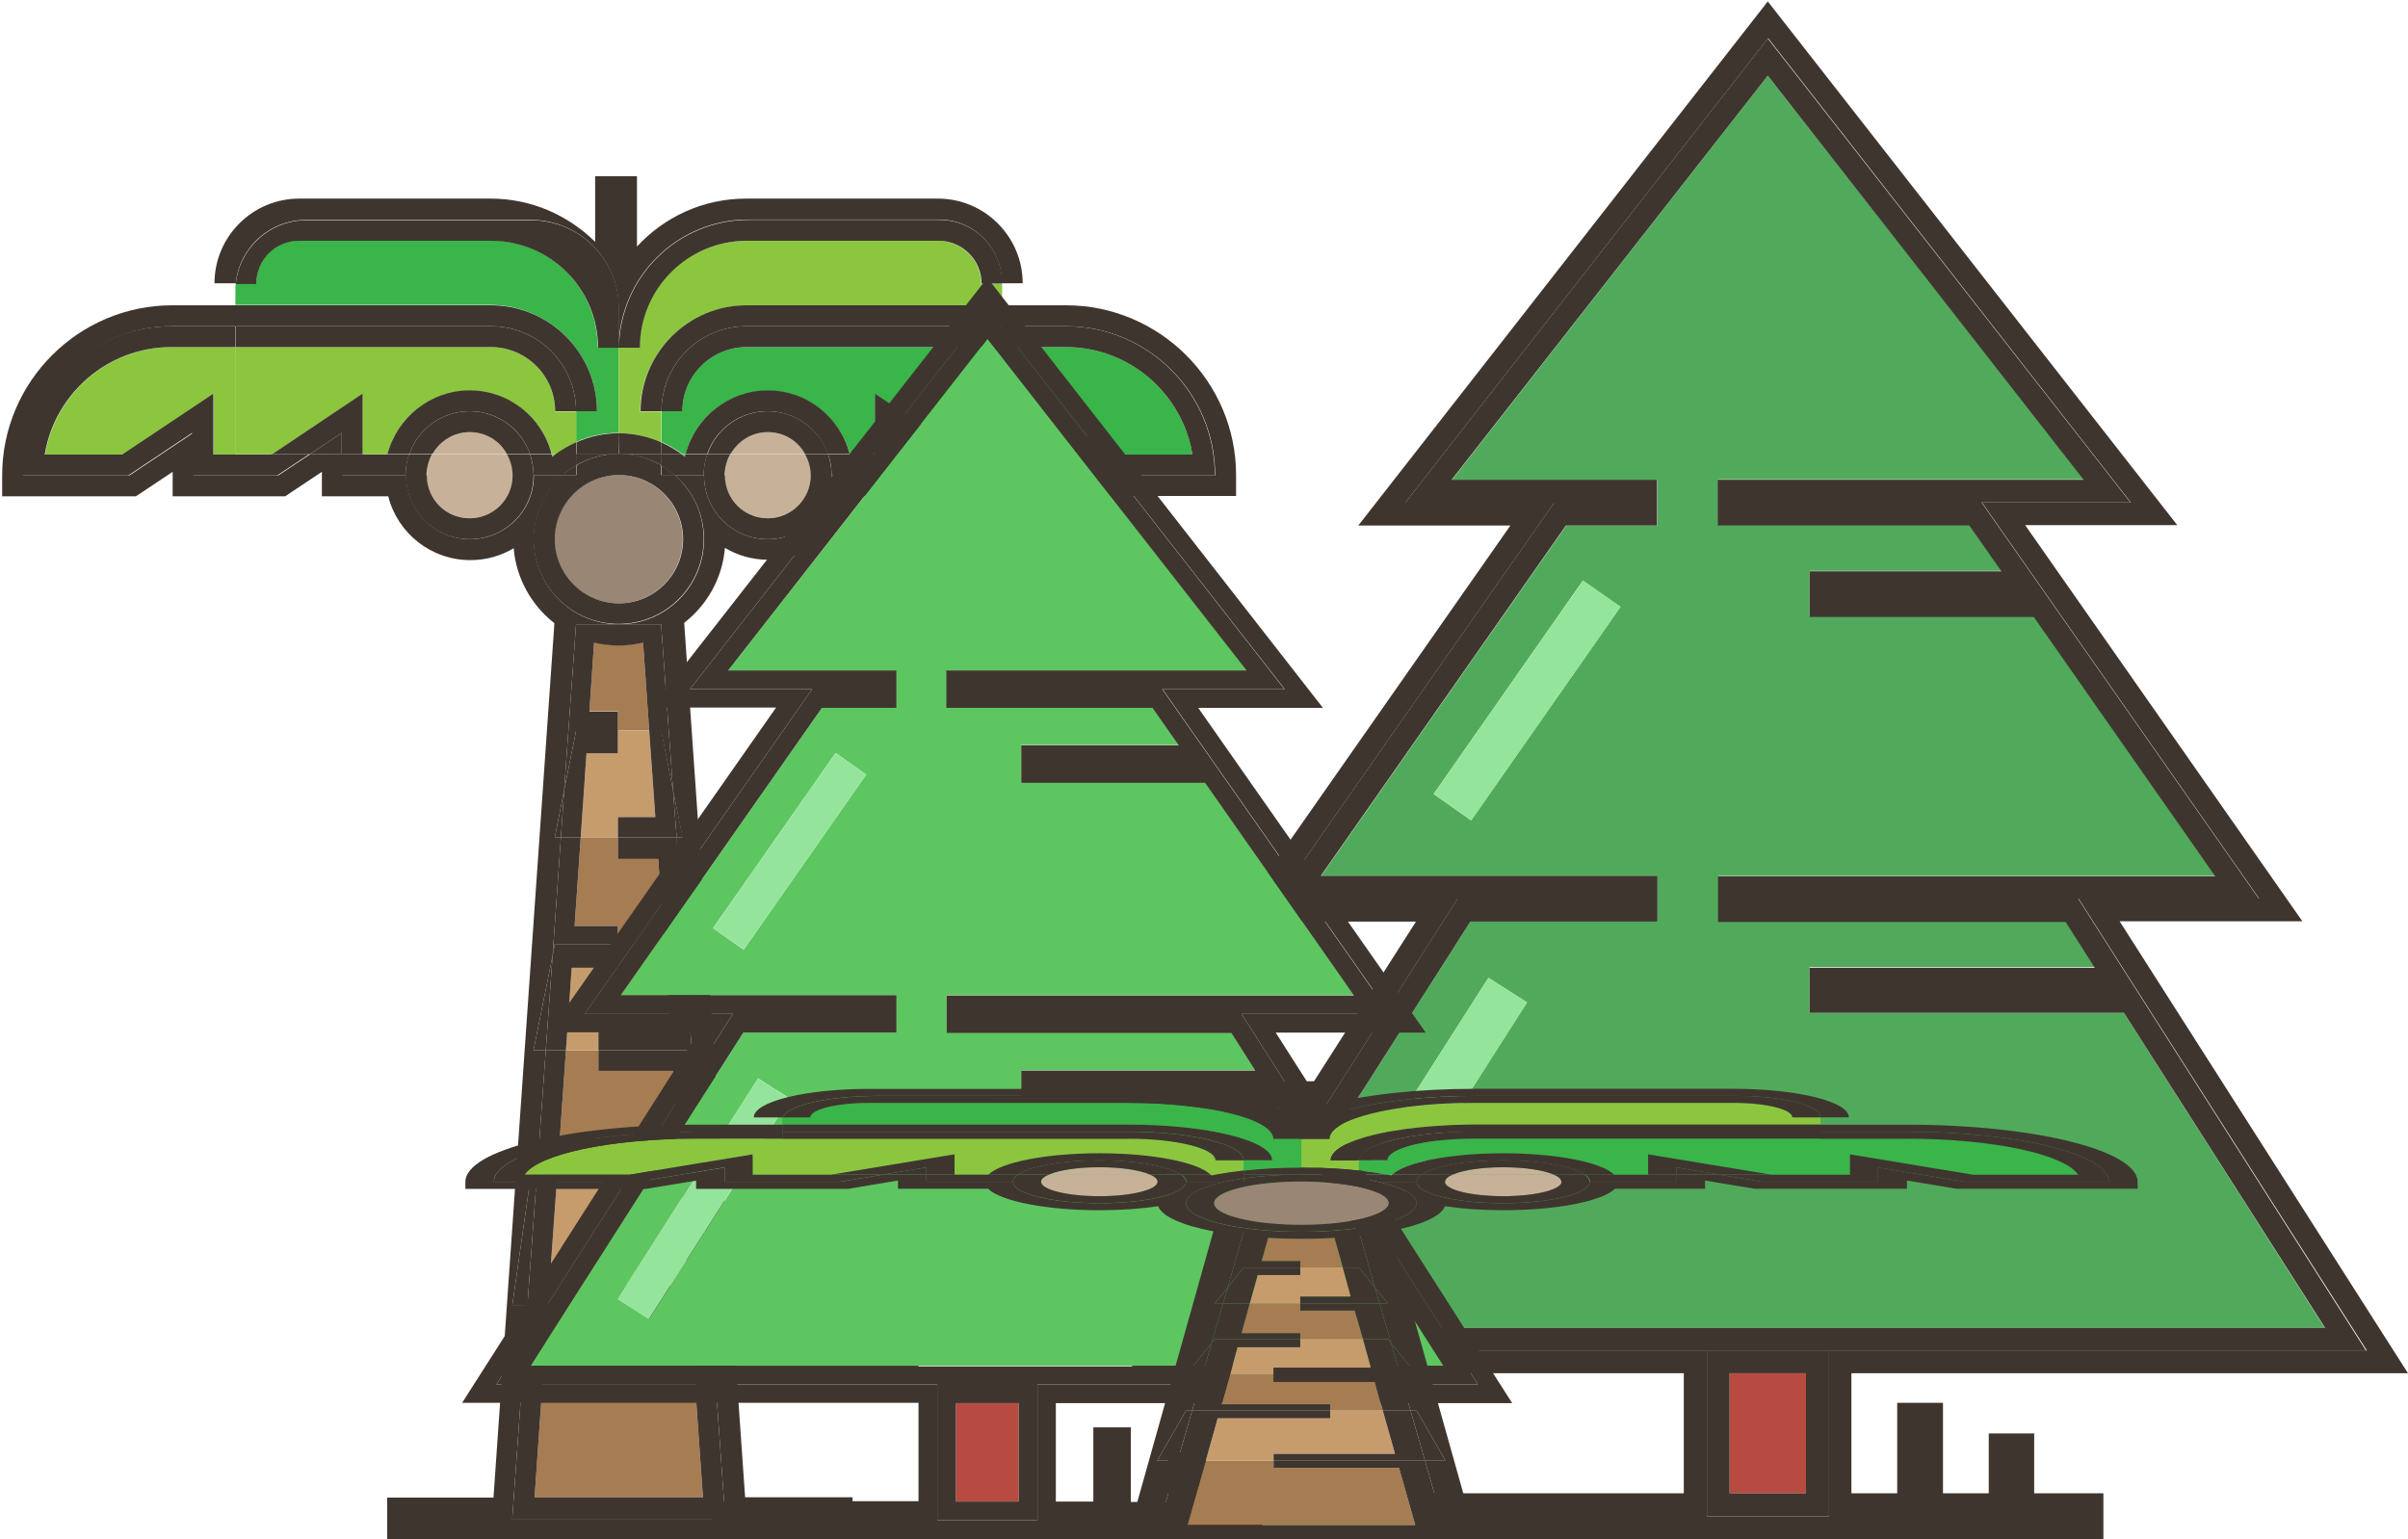 <svg width="668" height="427" viewBox="0 0 668 427" xmlns="http://www.w3.org/2000/svg"><g fill="none" fill-rule="evenodd"><path d="M171.6 97v-.5 23.7V97z"/><path fill="#A67C52" d="M159.4 256.9h12v5h12.8l-1.6-23.6h-11.2v-6h-10.3zM155.3 315.7h22.3v5.2h10.8l-1.7-23.8H166v-5.7h-9zM178.4 178.2c-2.2.5-4.4.8-6.8.8-2.3 0-4.6-.3-6.8-.8l-1.3 19.1h7.9v5.4h8.7l-1.7-24.5zM148.3 415.4H195l-3.3-47.2H166v-5.9h-14z"/><path fill="#C69C6D" d="M177.6 327.3h-23.1l-2.5 35h14v-5.7h24.9l-2.5-35.7h-10.8zM171.4 268.5h-12.8l-1.6 22.9h9v-5.9h19.9l-1.7-23.6h-12.8zM181.8 226.7l-1.7-23.9h-8.7v6.2h-8.7l-1.6 23.3h10.3v-5.6z"/><path d="M165.6 114.1h-5.8v8.5c3.6-1.6 7.6-2.5 11.8-2.5V96.4h-5.8c0-16.4-13.3-29.7-29.7-29.7H83c-6.6 0-11.9 5.4-11.9 11.9h-5.7c-.1.6-.1 1.3-.1 2v4h70.9c16.2.1 29.4 13.3 29.4 29.5z" fill="#39B54A"/><path d="M260.3 66.8h-53.2c-16.4 0-29.7 13.3-29.7 29.7h-5.8v23.7c4.2 0 8.2.9 11.8 2.5v-8.5h-5.8c0-16.2 13.2-29.4 29.4-29.4h71v-6h-5.8c0-6.7-5.4-12-11.9-12z" fill="#8CC63F"/><path d="M235.8 126.1h6.9v-.1h-6.9v.1zM278 126h-10.2l.2.1h16v-16.9l25.3 16.9h21.5c-2.8-16.9-17.5-29.8-35.1-29.8H278V126zM190.1 126.7c.1-.2.1-.5.2-.7h-1.1c.3.2.6.4.9.7z" fill="#39B54A"/><path d="M190.2 126c2.6-10.1 11.8-17.6 22.8-17.6 10.9 0 20.1 7.5 22.8 17.6h6.9v-16.7l25.1 16.7H278V96.3h-70.9c-9.8 0-17.8 8-17.8 17.8h-5.8v8.5c2 .9 3.9 2 5.7 3.3h1v.1z" fill="#39B54A"/><path d="M65.3 96.3H47.6c-17.6 0-32.3 12.9-35.1 29.8H34l25.3-16.9v16.9h16.1l.2-.1H65.4V96.3h-.1zM100.6 126.1h6.9v-.1h-6.9v.1zM153.2 126.7c.3-.2.6-.5.9-.7H153c.1.2.2.4.2.7z" fill="#8CC63F"/><path d="M136.2 96.3H65.3V126h10.2l25.1-16.7V126h6.9c2.6-10.1 11.8-17.6 22.8-17.6 10.9 0 20.1 7.5 22.8 17.6h1.1c1.8-1.3 3.7-2.4 5.7-3.3v-8.5H154c0-9.9-8-17.9-17.8-17.9z" fill="#8CC63F"/><path d="M130.3 143.8c6.6 0 11.9-5.4 11.9-11.9h-23.9c.1 6.5 5.4 11.9 12 11.9zM118.4 131.9h23.9c0-2.2-.6-4.2-1.6-5.9H120c-1.1 1.7-1.6 3.7-1.6 5.9zM130.3 119.9c-4.4 0-8.3 2.4-10.3 6h20.7c-2.1-3.5-6-6-10.4-6zM213 143.8c6.6 0 11.9-5.3 11.9-11.9H201c.1 6.5 5.4 11.9 12 11.9zM201.1 131.9H225c0-2.2-.6-4.2-1.6-5.9h-20.7c-1.1 1.7-1.6 3.7-1.6 5.9zM213 119.9c-4.4 0-8.3 2.4-10.3 6h20.7c-2.1-3.5-6-6-10.4-6z" fill="#C7B299"/><path d="M153.8 149.6c0 9.8 8 17.8 17.8 17.8s17.8-8 17.8-17.8-8-17.8-17.8-17.8-17.8 8-17.8 17.8z" fill="#998675"/><path d="M85 61h62.2c13.5 0 24.4 10.9 24.4 24.4v11c.3-19.6 16.3-35.5 36-35.5h52.9c9.6 0 17.4 7.8 17.4 17.4v.3h5.8c0-13-10.6-23.5-23.5-23.5H207c-12 0-22.7 5.1-30.3 13.3V48.9h-11.6v18.2c-7.5-7.4-17.7-12-29-12H83c-13 0-23.5 10.6-23.5 23.5h5.9C66.4 68.7 74.8 61 85 61z" fill="#3F352F"/><path d="M83 66.8h53.2c16.4 0 29.7 13.3 29.7 29.7h5.8v-11c0-13.5-10.9-24.4-24.4-24.4H85c-10.2 0-18.6 7.8-19.6 17.7h5.7c0-6.7 5.3-12 11.9-12zM260.6 61h-52.9c-19.7 0-35.7 15.8-36 35.5h5.8c0-16.4 13.3-29.7 29.7-29.7h53.2c6.6 0 11.9 5.4 11.9 11.9h5.7v-.3c0-9.6-7.8-17.4-17.4-17.4zM171.6 120.2h-.1v5.8h.1zM183.5 129.1V126h-11.7c4.2 0 8.2 1.1 11.7 3.1zM159.8 129.1c3.5-2 7.5-3.2 11.7-3.2h-11.7v3.2z" fill="#3F352F"/><path d="M295.7 84.7H278v5.8h17.7c22.8 0 41.4 18.5 41.4 41.4h-29.6l-17.7-11.8v11.8h-23.6l-8.9-5.9h-8.9v5.9h-17.7c0 9.8-7.9 17.7-17.7 17.7-9.8 0-17.7-7.9-17.7-17.7h-8c4.9 4.3 8 10.7 8 17.7 0 13.1-10.6 23.6-23.6 23.6-13.1 0-23.6-10.6-23.6-23.6 0-7.1 3.1-13.4 8-17.7h-8c0 9.8-7.9 17.7-17.7 17.7-9.8 0-17.7-7.9-17.7-17.7H95V126h-8.9l-8.9 5.9H53.6v-11.8l-17.7 11.8H6.4c0-22.8 18.5-41.4 41.4-41.4h17.7v-5.8H47.8c-26 0-47.2 21.2-47.2 47.2v5.8h37.1l10.2-6.8v6.8h31.2l10.2-6.8v6.8h18.4c2.6 10.2 11.8 17.7 22.8 17.7 4.4 0 8.5-1.2 12-3.3.7 8.4 5 15.9 11.3 20.8l-16.9 242.6h-29.5V427h129.1v-11.6h-29.8l-16.9-242.6c6.3-4.9 10.6-12.3 11.3-20.8 3.5 2.1 7.6 3.3 12 3.3 11 0 20.2-7.5 22.8-17.7h18.3v-6.8l10.2 6.8h31.2v-6.8l10.2 6.8h37.1v-5.8c0-25.9-21.2-47.1-47.2-47.1zM195.3 291.4h-3.4l2.1 29.5h1.3l5.9 41.4H197l4.2 59.1h-59.1l4.2-59.1h-4.2l5.9-41.4h1.3l2.1-29.5H148l5.3-26.3 2.3-32.8h-1.7l2.6-13.1 3.3-46h23.6l3.3 46 2.6 13.1h-1.7l2.3 32.8 5.4 26.3z" fill="#3F352F"/><path fill="#3F352F" d="M171.4 261.9v-5h-12l1.7-24.6h-5.5l-2.3 32.8.6-3.2zM171.4 202.8v-5.4h-7.9l1.3-19.1c2.2.5 4.4.8 6.8.8 2.3 0 4.6-.3 6.8-.8l1.7 24.5h3.3l3.3 16.4-3.3-46h-23.6l-3.3 46 3.3-16.4h11.6zM177.6 315.7h-22.3l1.7-24.3h-5.6l-2.1 29.5h28.3zM166 368.2h25.7l3.3 47.2h-46.7l3.7-53.1h-5.7l-4.2 59.1h59.1l-4.2-59.1h-31zM171.4 232.3v6h11.2l1.6 23.6h5.2l.6 3.2-2.3-32.8zM166 297.1h20.7l1.7 23.8h5.6l-2.1-29.5H166zM148 320.9l-5.9 41.4h4.2l3-41.4z"/><path fill="#3F352F" d="M201.2 362.3l-5.9-41.4H194l3 41.4z"/><path fill="#3F352F" d="M190.9 356.6H166v5.7h31l-3-41.4h-5.6zM154.5 327.3h23.1v-6.4h-28.3l-3 41.4h5.7zM195.3 291.4l-5.3-26.3 1.9 26.3zM148 291.4h3.4l1.9-26.3z"/><path fill="#3F352F" d="M158.6 268.5h12.8v-6.6h-17.5l-.6 3.2-1.9 26.3h5.6zM184.2 261.9l1.7 23.6H166v5.9h25.9l-1.9-26.3-.6-3.2zM153.9 232.3h1.7l.9-13.1zM189.4 232.3l-2.7-13.1 1 13.1z"/><path fill="#3F352F" d="M162.7 209h8.7v-6.2h-11.6l-3.3 16.4-.9 13.1h5.5zM180.1 202.8l1.7 23.9h-10.4v5.6h16.3l-1-13.1-3.2-16.4zM171.6 126l.1-5.8c-4.2 0-8.2.9-11.8 2.5v3.3h11.7zM86 126h8.8v-5.9zM136.2 90.5c13.1 0 23.6 10.6 23.6 23.6h5.8c0-16.2-13.2-29.4-29.4-29.4H65.3v5.8h70.9zM248.4 126h8.9l-8.9-5.9z"/><path d="M171.7 126h11.7v-3.3c-3.6-1.6-7.6-2.5-11.8-2.5l.1 5.8zM177.7 114.1h5.8c0-13.1 10.6-23.6 23.6-23.6H278v-5.8h-70.9c-16.2 0-29.4 13.2-29.4 29.4zM295.7 96.3c17.6 0 32.3 12.9 35.1 29.8h-21.5L284 109.2v16.9h-16.1l-.2-.1h-10.4l8.9 5.9h23.6v-11.8l17.7 11.8H337c0-22.8-18.5-41.4-41.4-41.4H278v5.8h17.7zM242.7 126.1h-6.9v-.1h-6.1c.7 1.8 1 3.8 1 5.9h17.7V126h-5.8v.1h.1zM190.2 126c-.1.2-.1.5-.2.7-.3-.2-.6-.5-.9-.7h-5.7v3.2c1.4.8 2.6 1.7 3.8 2.7h8c0-2.1.4-4.1 1-5.9h-6z" fill="#3F352F"/><path d="M183.5 114.1h5.8c0-9.8 8-17.8 17.8-17.8H278v-5.8h-70.9c-13.1 0-23.6 10.6-23.6 23.6z" fill="#3F352F"/><path d="M213 108.3c-10.9 0-20.1 7.5-22.8 17.6h6c2.4-6.9 9-11.8 16.7-11.8 7.7 0 14.3 4.9 16.7 11.8h6.1c-2.6-10.1-11.8-17.6-22.7-17.6zM189.1 126c-1.8-1.3-3.7-2.4-5.7-3.3v3.3h5.7zM242.7 109.2V126h5.7v-5.9l8.9 5.9h10.5zM159.8 126h-5.7c-.3.2-.6.5-.9.7-.1-.2-.1-.5-.2-.7h-6c.7 1.8 1 3.8 1 5.9h8c1.2-1 2.4-2 3.8-2.7V126zM75.3 126.1H59.2v-16.9l-25.3 16.9H12.4c2.8-16.9 17.5-29.8 35.1-29.8h17.7v-5.8H47.5c-22.8 0-41.4 18.5-41.4 41.4h29.5l17.7-11.8v11.8h23.6l8.9-5.9H75.3v.1zM107.5 126v.1h-6.9v-.1h-5.8v5.9h17.7c0-2.1.4-4.1 1-5.9h-6zM159.8 126v-3.3c-2 .9-3.9 2-5.7 3.3h5.7z" fill="#3F352F"/><path d="M136.2 96.3c9.8 0 17.8 8 17.8 17.8h5.8c0-13.1-10.6-23.6-23.6-23.6H65.3v5.8h70.9z" fill="#3F352F"/><path d="M130.3 108.3c-10.9 0-20.1 7.5-22.8 17.6h6.1c2.4-6.9 9-11.8 16.7-11.8 7.7 0 14.3 4.9 16.7 11.8h6c-2.6-10.1-11.8-17.6-22.7-17.6zM100.6 109.2L75.5 126H86l8.8-5.9v5.9h5.8zM130.3 143.8c-6.6 0-11.9-5.3-11.9-11.9h-5.8c0 9.8 7.9 17.7 17.7 17.7 9.8 0 17.7-7.9 17.7-17.7h-5.8c0 6.5-5.3 11.9-11.9 11.9zM119.9 126h-6.4c-.7 1.8-1 3.8-1 5.9h5.8c.1-2.2.6-4.2 1.6-5.9zM140.6 126c1 1.7 1.6 3.8 1.6 5.9h5.8c0-2.1-.4-4.1-1-5.9h-6.4z" fill="#3F352F"/><path d="M130.3 114.1c-7.7 0-14.3 4.9-16.7 11.8h6.4c2.1-3.6 5.9-6 10.3-6s8.3 2.4 10.3 6h6.4c-2.4-6.8-9-11.8-16.7-11.8zM213 143.8c-6.6 0-11.9-5.3-11.9-11.9h-5.8c0 9.8 7.9 17.7 17.7 17.7 9.8 0 17.7-7.9 17.7-17.7h-5.8c0 6.5-5.3 11.9-11.9 11.9zM202.6 126h-6.4c-.7 1.8-1 3.8-1 5.9h5.8c.1-2.2.6-4.2 1.6-5.9zM223.3 126c1 1.7 1.6 3.8 1.6 5.9h5.8c0-2.1-.4-4.1-1-5.9h-6.4zM213 114.1c-7.7 0-14.3 4.9-16.7 11.8h6.4c2.1-3.6 5.9-6 10.3-6s8.3 2.4 10.3 6h6.4c-2.4-6.8-9-11.8-16.7-11.8zM183.5 129.1c-3.5-2-7.5-3.2-11.7-3.2h-.2c-4.3 0-8.3 1.2-11.7 3.2v2.7H156c-4.9 4.3-8 10.7-8 17.7 0 13.1 10.6 23.6 23.6 23.6 13.1 0 23.6-10.6 23.6-23.6 0-7.1-3.1-13.4-8-17.7h-3.8v-2.7h.1zm6 20.5c0 9.8-8 17.8-17.8 17.8s-17.8-8-17.8-17.8 8-17.8 17.8-17.8 17.8 8 17.8 17.8z" fill="#3F352F"/><path fill="#3F352F" d="M171.6 126h-.1v-.1h.1zM171.6 126zM183.5 131.9h3.8c-1.2-1-2.4-2-3.8-2.7v2.7zM159.8 129.1c-1.4.8-2.6 1.7-3.8 2.7h3.8v-2.7z"/><g><path d="M589.2 281H502v-12.7h79.1l-8.1-12.7h-96.3V243H614.6l-50.3-71.9H502v-12.7h53.3l-8.9-12.7h-69.8V133h101.5L490.4 21l-87.6 112.1H459.8v12.7h-25.3l-68 97.2h93.3v12.7h-51.9L336 368.4h308.9L589.2 281zm-181.1-53.4l-10.4-7.3 41.4-59.2 10.4 7.3-41.4 59.2zm-32.2 125.2l-10.7-6.8 47.7-74.7 10.7 6.8-47.7 74.7z" fill="#51AA5B"/><path fill="#95E49C" d="M408.141 227.58l-10.407-7.282 41.45-59.242 10.407 7.28z"/><path fill="#B84B41" d="M479.8 381H501v33.3h-21.2z"/><path fill="#95E49C" d="M375.959 352.822l-10.705-6.833 47.667-74.68 10.705 6.832z"/><path d="M564.4 397.7h-12.7v16.6H539v-25.1h-12.7v25.1h-12.7V381H668l-80-125.4h50.7l-76.9-109.9H604L490.4.4 376.8 145.8H419l-76.9 109.9h50.7l-80 125.3h154.3v33.3h-69.9V427h186.3v-12.7h-19.2v-16.6h.1zm-57 23h-33.9v-46H324.4l80-125.4h-50.1l76.9-109.9h-41.3L490.5 10.6l100.6 128.8h-41.3l76.9 109.9h-50.1l80 125.4H507.4v46z" fill="#3F352F"/><path fill="#3F352F" d="M564.4 397.7h-.1v-.1h.1zM576.5 249.3h50.1l-76.9-109.9H591L490.4 10.7 389.8 139.5h41.3l-76.9 109.9h50.1l-80 125.4h332.1l-79.9-125.5zM467.2 368.4H336l71.9-112.7h51.9V243h-93.4l68-97.2h25.3v-12.7h-57L490.4 21 578 133.1H476.5v12.7h69.8l8.9 12.7H502v12.7h62.2l50.3 71.9H476.6v12.7H573l8.1 12.7H502V281h87.2l55.8 87.4H467.2z"/><path d="M473.5 420.7h33.9v-46h-33.9v46zm6.3-39.7H501v33.3h-21.2V381z" fill="#3F352F"/></g><g><path d="M354.8 307.3h-71.5v-10.4h64.9l-6.6-10.4h-79v-10.4h113l-41.3-59h-51v-10.4H327l-7.3-10.4h-57.1V186h83.3L274 94l-72 92H248.7v10.4H228l-55.8 79.7h76.5v10.4h-42.5l-59 92.4h253.4l-45.8-71.6zm-148.5-43.8l-8.5-6 34-48.6 8.5 6-34 48.6zM180 366.1l-8.8-5.6 39.1-61.3 8.8 5.6-39.1 61.3z" fill="#5DC660"/><path fill="#95E49C" d="M206.342 263.466l-8.521-5.962 33.997-48.59 8.521 5.961z"/><path fill="#B84B41" d="M265.2 389.3h17.4v27.3h-17.4z"/><path fill="#95E49C" d="M179.935 366.091l-8.767-5.595 39.113-61.279 8.766 5.596z"/><path d="M334.5 403h-10.4v13.7h-10.4V396h-10.4v20.6h-10.4v-27.3h126.6l-65.6-102.8h41.6l-63.1-90.1H367L273.9 77.1l-93.2 119.2h34.6l-63.1 90.1h41.6l-65.6 102.8h126.6v27.3h-57.3V427h152.8v-10.4h-15.8V403zm-46.7 18.8H260v-37.7H137.7l65.6-102.8h-41.1l63.1-90.1h-33.9l82.5-105.6 82.5 105.6h-33.9l63.1 90.1h-41.2L410 384.1H287.8v37.7z" fill="#3F352F"/><path fill="#3F352F" d="M334.5 403h-.1v-.1h.1zM344.4 281.3h41.1l-63.1-90.1h33.9L273.9 85.6l-82.5 105.6h33.9l-63.1 90.1h41.1l-65.6 102.8H410l-65.6-102.8zm-89.6 97.6H147.2l59-92.4h42.5v-10.4h-76.5l55.8-79.7h20.7V186H202l71.9-92 71.9 92h-83.3v10.4h57.2l7.3 10.4h-43.7v10.4h51l41.3 59h-113v10.4h79l6.6 10.4h-64.9v10.4h71.5l45.7 71.7H254.8v-.2zM260 421.8h27.8v-37.7H260v37.7zm5.2-32.5h17.4v27.3h-17.4v-27.3z"/></g><g><path d="M361 316.123v-.174 7.988-7.814z"/><path fill="#A67C52" d="M344.4 369.875h16.3v1.662h17.4l-2.3-7.913h-15.1v-2.01h-14zM338.9 389.595H369v1.785h14.6l-2.2-8.011h-28.1v-1.91h-12.1zM370.2 343.433a154.717 154.717 0 0 1-18.4 0l-1.8 6.424h10.6v1.811h11.8l-2.2-8.235zM329.4 423.106h63.2l-4.5-15.85h-34.8v-1.985h-18.8z"/><path fill="#C69C6D" d="M369 393.489h-31.2l-3.3 11.782h18.8v-1.91H387l-3.4-11.98H369zM360.7 373.77h-17.4l-2.1 7.689h12.1v-1.985h27l-2.2-7.937h-17.4zM374.7 359.73l-2.2-8.062h-11.8v2.084h-11.8l-2.2 7.863h14v-1.885z"/><path d="M352.9 321.903H345v2.852c4.9-.546 10.3-.843 16-.843v-7.987h-7.9c0-5.482-18-9.972-40.2-9.972H241c-8.9 0-16.2 1.786-16.2 4.018h-7.7c-.1.224-.1.447-.1.67v1.364h96c22 .025 39.9 4.44 39.9 9.898z" fill="#39B54A"/><path d="M481 306.003h-72c-22.1 0-40.2 4.465-40.2 9.971H361v7.963c5.7 0 11.1.297 16 .843v-2.853h-7.9c0-5.457 17.9-9.897 39.9-9.897h96v-2.009h-7.8c0-2.232-7.3-4.018-16.2-4.018z" fill="#8CC63F"/><path d="M447.9 325.932h9.3v-.036h-9.3v.036zM505 325.871h-13.8l.2.025h21.8v-5.655l34.2 5.655h29.1c-3.8-5.655-23.6-9.996-47.5-9.996h-24v9.971zM386 326.234c.1-.109.2-.218.2-.363h-1.5c.4.11.8.254 1.3.363z" fill="#39B54A"/><path d="M386.2 325.871c3.6-3.398 16-5.928 30.8-5.928s27.3 2.505 30.8 5.928h9.3v-5.63l34 5.63H505V315.9h-96c-13.3 0-24.2 2.679-24.2 6.003H377v2.852c2.7.298 5.3.67 7.7 1.116h1.5z" fill="#39B54A"/><path d="M217 315.925h-24c-23.9 0-43.8 4.34-47.5 9.996h29.1l34.2-5.656v5.656h21.8l.2-.025H217v-9.971zM264.8 325.932h9.3v-.036h-9.3v.036zM336.1 326.234c.4-.109.8-.218 1.2-.363h-1.5c.1.11.2.254.3.363z" fill="#8CC63F"/><path d="M313 315.925h-96v9.971h13.8l34-5.63v5.63h9.3c3.6-3.398 16-5.928 30.8-5.928s27.3 2.53 30.8 5.928h1.5c2.4-.446 5-.818 7.7-1.116v-2.853H337c.1-3.323-10.7-6.002-24-6.002z" fill="#8CC63F"/><path d="M305 331.874c8.9 0 16.2-1.786 16.2-4.018h-32.4c0 2.207 7.3 4.018 16.2 4.018zM288.8 327.856h32.3c0-.72-.8-1.39-2.1-1.985h-28c-1.4.596-2.2 1.265-2.2 1.985z" fill="#C7B299"/><path d="M305 323.862c-6 0-11.2.819-14 2.034h28c-2.8-1.215-8-2.034-14-2.034zM417 331.874c8.9 0 16.2-1.786 16.2-4.018h-32.3c0 2.207 7.2 4.018 16.1 4.018zM400.9 327.856h32.3c0-.72-.8-1.39-2.1-1.985h-28c-1.5.596-2.2 1.265-2.2 1.985z" fill="#C7B299"/><path d="M417 323.862c-6 0-11.2.819-14 2.034h28c-2.8-1.215-8-2.034-14-2.034z" fill="#C7B299"/><path d="M336.8 333.809c0 3.299 10.8 6.003 24.2 6.003 13.4 0 24.2-2.68 24.2-6.003 0-3.324-10.8-6.003-24.2-6.003-13.3.025-24.2 2.704-24.2 6.003z" fill="#998675"/><path d="M243.6 304.043h84.3c18.3 0 33.1 3.671 33.1 8.21v3.696c.4-6.598 22-11.906 48.7-11.906h71.7c13 0 23.6 2.63 23.6 5.854v.1h7.9c0-4.366-14.3-7.913-31.9-7.913h-72c-16.2 0-30.8 1.711-41 4.464V300h-15.7v6.127c-10.1-2.48-24-4.019-39.3-4.019h-72c-17.6 0-31.9 3.547-31.9 7.913h8c1.3-3.373 12.7-5.978 26.5-5.978z" fill="#3F352F"/><path d="M241 306.003h72c22.1 0 40.2 4.465 40.2 9.971h7.9v-3.696c0-4.539-14.8-8.21-33.1-8.21h-84.4c-13.8 0-25.2 2.604-26.5 5.953h7.7c0-2.232 7.3-4.018 16.2-4.018z" fill="#3F352F"/><path d="M481.4 304.043h-71.7c-26.7 0-48.3 5.308-48.7 11.906h7.8c0-5.481 18-9.971 40.2-9.971h72c8.9 0 16.2 1.786 16.2 4.018h7.8v-.099c0-3.225-10.5-5.854-23.6-5.854zM360.9 323.937h.1v1.935h-.1zM377 326.938v-1.067h-15.9c5.8.025 11.2.397 15.9 1.067zM345 326.938c4.7-.67 10.1-1.067 15.9-1.067H345v1.067z" fill="#3F352F"/><path d="M529 312.03h-24v1.96h24c30.9 0 56 6.226 56 13.89h-40l-24-3.968v3.968h-32l-12-1.984h-12v1.984h-24c0 3.3-10.7 5.954-24 5.954s-24-2.655-24-5.954h-10.8c6.6 1.464 10.8 3.572 10.8 5.954 0 4.39-14.3 7.937-32 7.937s-32-3.547-32-7.937c0-2.382 4.2-4.49 10.8-5.954H329c0 3.3-10.7 5.954-24 5.954s-24-2.655-24-5.954h-24v-1.984h-12l-12 1.984h-32v-3.968l-24 3.968h-40c0-7.664 25.1-13.89 56-13.89h24v-1.96h-24c-35.2 0-63.9 7.094-63.9 15.85v1.96h50.2l13.8-2.282v2.282h42.2l13.8-2.307v2.282h25c3.5 3.423 16 5.953 30.9 5.953 6 0 11.5-.397 16.3-1.116 1 2.828 6.7 5.333 15.3 6.97l-22.9 81.484h-39.9V427h174.9v-3.894h-40.3l-22.9-81.484c8.6-1.662 14.4-4.142 15.3-6.97 4.8.72 10.3 1.116 16.3 1.116 14.9 0 27.4-2.53 30.9-5.953h25v-2.282l13.8 2.282H529v-2.282l13.8 2.282H593v-1.96c-.1-8.73-28.8-15.825-64-15.825zM393 381.46h-4.6l2.9 9.921h1.7l8 13.891h-5.7l5.7 19.844h-80l5.7-19.844H321l8-13.89h1.7l2.9-9.922H329l7.1-8.83 3.2-11.039H337l3.6-4.415 4.4-15.429h32l4.4 15.429 3.6 4.415h-2.3l3.2 11.038 7.1 8.83z" fill="#3F352F"/><path fill="#3F352F" d="M360.7 371.537v-1.662h-16.3l2.3-8.26h-7.4l-3.2 11.013.9-1.091zM360.7 351.668v-1.81H350l1.8-6.425a154.717 154.717 0 0 0 18.4 0l2.3 8.235h4.5l4.4 5.507-4.4-15.429h-32l-4.4 15.429 4.4-5.507h15.7zM369 389.595h-30.1l2.3-8.136h-7.6l-2.9 9.921H369zM353.3 407.255h34.8l4.5 15.85h-63.2l5.1-17.834h-7.8l-5.7 19.844h80l-5.7-19.844h-42zM360.7 361.615v2.009h15.1l2.3 7.913h6.9l.9 1.091-3.2-11.013zM353.3 383.369h28.1l2.2 8.011h7.7l-2.9-9.921h-35.1zM329 391.38l-8 13.891h5.7l4-13.89zM401 405.271l-8-13.89h-1.7l4 13.89z"/><path fill="#3F352F" d="M387 403.361h-33.7v1.91h42l-4-13.89h-7.7zM337.8 393.489H369v-2.109h-38.3l-4 13.891h7.8zM393 381.459l-7.1-8.83 2.5 8.83zM329 381.459h4.6l2.5-8.83z"/><path fill="#3F352F" d="M343.3 373.77h17.4v-2.233H337l-.9 1.091-2.5 8.83h7.6zM378.1 371.537l2.2 7.937h-27v1.985h35.1l-2.5-8.83-.9-1.092zM337 361.615h2.3l1.3-4.415zM385 361.615l-3.6-4.415 1.3 4.415z"/><path fill="#3F352F" d="M348.9 353.752h11.8v-2.084H345l-4.4 5.532-1.3 4.415h7.4zM372.5 351.668l2.2 8.062h-14v1.885h22l-1.3-4.415-4.4-5.532zM360.9 325.871h.1v-1.934c-5.7 0-11.1.297-16 .843v1.116h15.9v-.025zM245 325.871h12v-1.984zM313 313.965c17.7 0 32 3.547 32 7.938h7.9c0-5.457-17.9-9.898-39.9-9.898h-96v1.96h96zM465 325.871h12l-12-1.984zM361.1 325.871H377v-1.116c-4.9-.546-10.3-.843-16-.843v1.934c0 .025.1.025.1.025zM369.2 321.903h7.9c0-4.39 14.3-7.938 32-7.938h96v-1.96h-96c-22.1.025-39.9 4.44-39.9 9.898zM529 315.925c23.9 0 43.8 4.34 47.5 9.996h-29.1l-34.2-5.656v5.656h-21.8l-.2-.025H477l12 1.984h32v-3.968l24 3.968h40c0-7.664-25.1-13.89-56-13.89h-24v1.96h24v-.025zM457.2 325.92h-9.3v-.024h-8.2c.9.62 1.4 1.29 1.4 1.984h24v-1.984h-7.9v.025zM386.2 325.871c-.1.075-.2.15-.2.248-.4-.074-.8-.148-1.2-.248H377v1.067c1.8.273 3.6.57 5.2.918H393c0-.695.5-1.365 1.4-1.985h-8.2z"/><path d="M377 321.903h7.9c0-3.3 10.8-6.003 24.2-6.003h96v-1.96h-96c-17.8.025-32.1 3.597-32.1 7.963z" fill="#3F352F"/><path d="M417 319.968c-14.8 0-27.3 2.53-30.8 5.928h8.2c3.3-2.307 12.2-3.969 22.6-3.969 10.4 0 19.3 1.662 22.6 3.97h8.2c-3.5-3.424-16-5.93-30.8-5.93zM384.7 325.871c-2.4-.446-5-.818-7.7-1.116v1.116h7.7zM457.2 320.265v5.606h7.8v-1.984l12 1.984h14.2zM345 325.871h-7.7c-.4.075-.8.15-1.2.248-.1-.074-.2-.148-.2-.248h-8.2c.9.62 1.4 1.29 1.4 1.985h10.8c1.6-.348 3.3-.645 5.2-.918v-1.067h-.1zM230.6 325.92h-21.8v-5.655l-34.2 5.656h-29.1c3.8-5.656 23.6-9.996 47.5-9.996h24v-1.96h-24c-30.9 0-56 6.226-56 13.89h40l24-3.968v3.969h32l12-1.985h-14.2l-.2.05zM274.2 325.871v.025h-9.3v-.025H257v1.985h24c0-.695.5-1.365 1.4-1.985h-8.2zM345 325.871v-1.116c-2.7.298-5.3.67-7.7 1.116h7.7z" fill="#3F352F"/><path d="M313 315.925c13.3 0 24.2 2.679 24.2 6.002h7.8c0-4.39-14.3-7.937-32-7.937h-96v1.96h96v-.025z" fill="#3F352F"/><path d="M305 319.968c-14.8 0-27.3 2.505-30.8 5.928h8.2c3.3-2.307 12.2-3.969 22.6-3.969 10.4 0 19.3 1.662 22.6 3.97h8.2c-3.5-3.424-16-5.93-30.8-5.93zM264.8 320.265l-34 5.606H245l12-1.984v1.984h7.8zM305 331.874c-8.9 0-16.2-1.786-16.2-4.018H281c0 3.299 10.7 5.953 24 5.953s24-2.654 24-5.953h-7.9c0 2.207-7.2 4.018-16.1 4.018z" fill="#3F352F"/><path d="M291 325.871h-8.6c-.9.62-1.4 1.29-1.4 1.985h7.8c0-.72.8-1.39 2.2-1.985zM319 325.871c1.4.596 2.1 1.265 2.1 1.985h7.9c0-.695-.5-1.365-1.4-1.985H319z" fill="#3F352F"/><path d="M305 321.903c-10.4 0-19.3 1.661-22.6 3.968h8.6c2.8-1.215 8-2.034 14-2.034s11.2.819 14 2.034h8.6c-3.3-2.307-12.2-3.968-22.6-3.968zM417 331.874c-8.9 0-16.2-1.786-16.2-4.018H393c0 3.299 10.7 5.953 24 5.953s24-2.654 24-5.953h-7.8c0 2.207-7.3 4.018-16.2 4.018zM403 325.871h-8.6c-.9.62-1.4 1.29-1.4 1.985h7.9c0-.72.7-1.39 2.1-1.985zM431 325.871c1.4.596 2.1 1.265 2.1 1.985h7.8c0-.695-.5-1.365-1.4-1.985H431z" fill="#3F352F"/><path d="M417 321.903c-10.4 0-19.3 1.661-22.6 3.968h8.6c2.8-1.215 8-2.034 14-2.034s11.2.819 14 2.034h8.6c-3.3-2.307-12.1-3.968-22.6-3.968zM377 326.938c-4.7-.67-10.1-1.067-15.9-1.067h-.2c-5.8 0-11.2.397-15.9 1.067v.918h-5.2c-6.6 1.463-10.8 3.572-10.8 5.953 0 4.39 14.3 7.937 32 7.937s32-3.547 32-7.937c0-2.381-4.2-4.49-10.8-5.953H377v-.918zm8.2 6.87c0 3.3-10.8 6.004-24.2 6.004-13.4 0-24.2-2.68-24.2-6.003 0-3.324 10.8-6.003 24.2-6.003 13.3.025 24.2 2.704 24.2 6.003z" fill="#3F352F"/><path fill="#3F352F" d="M360.9 325.846h.1v.1h-.1zM360.9 325.871h.1-.1zM361 325.871h.1-.1zM377 327.856h5.2c-1.6-.348-3.3-.645-5.2-.918v.918zM345 326.938c-1.8.273-3.6.57-5.2.918h5.2v-.918z"/></g></g></svg>
